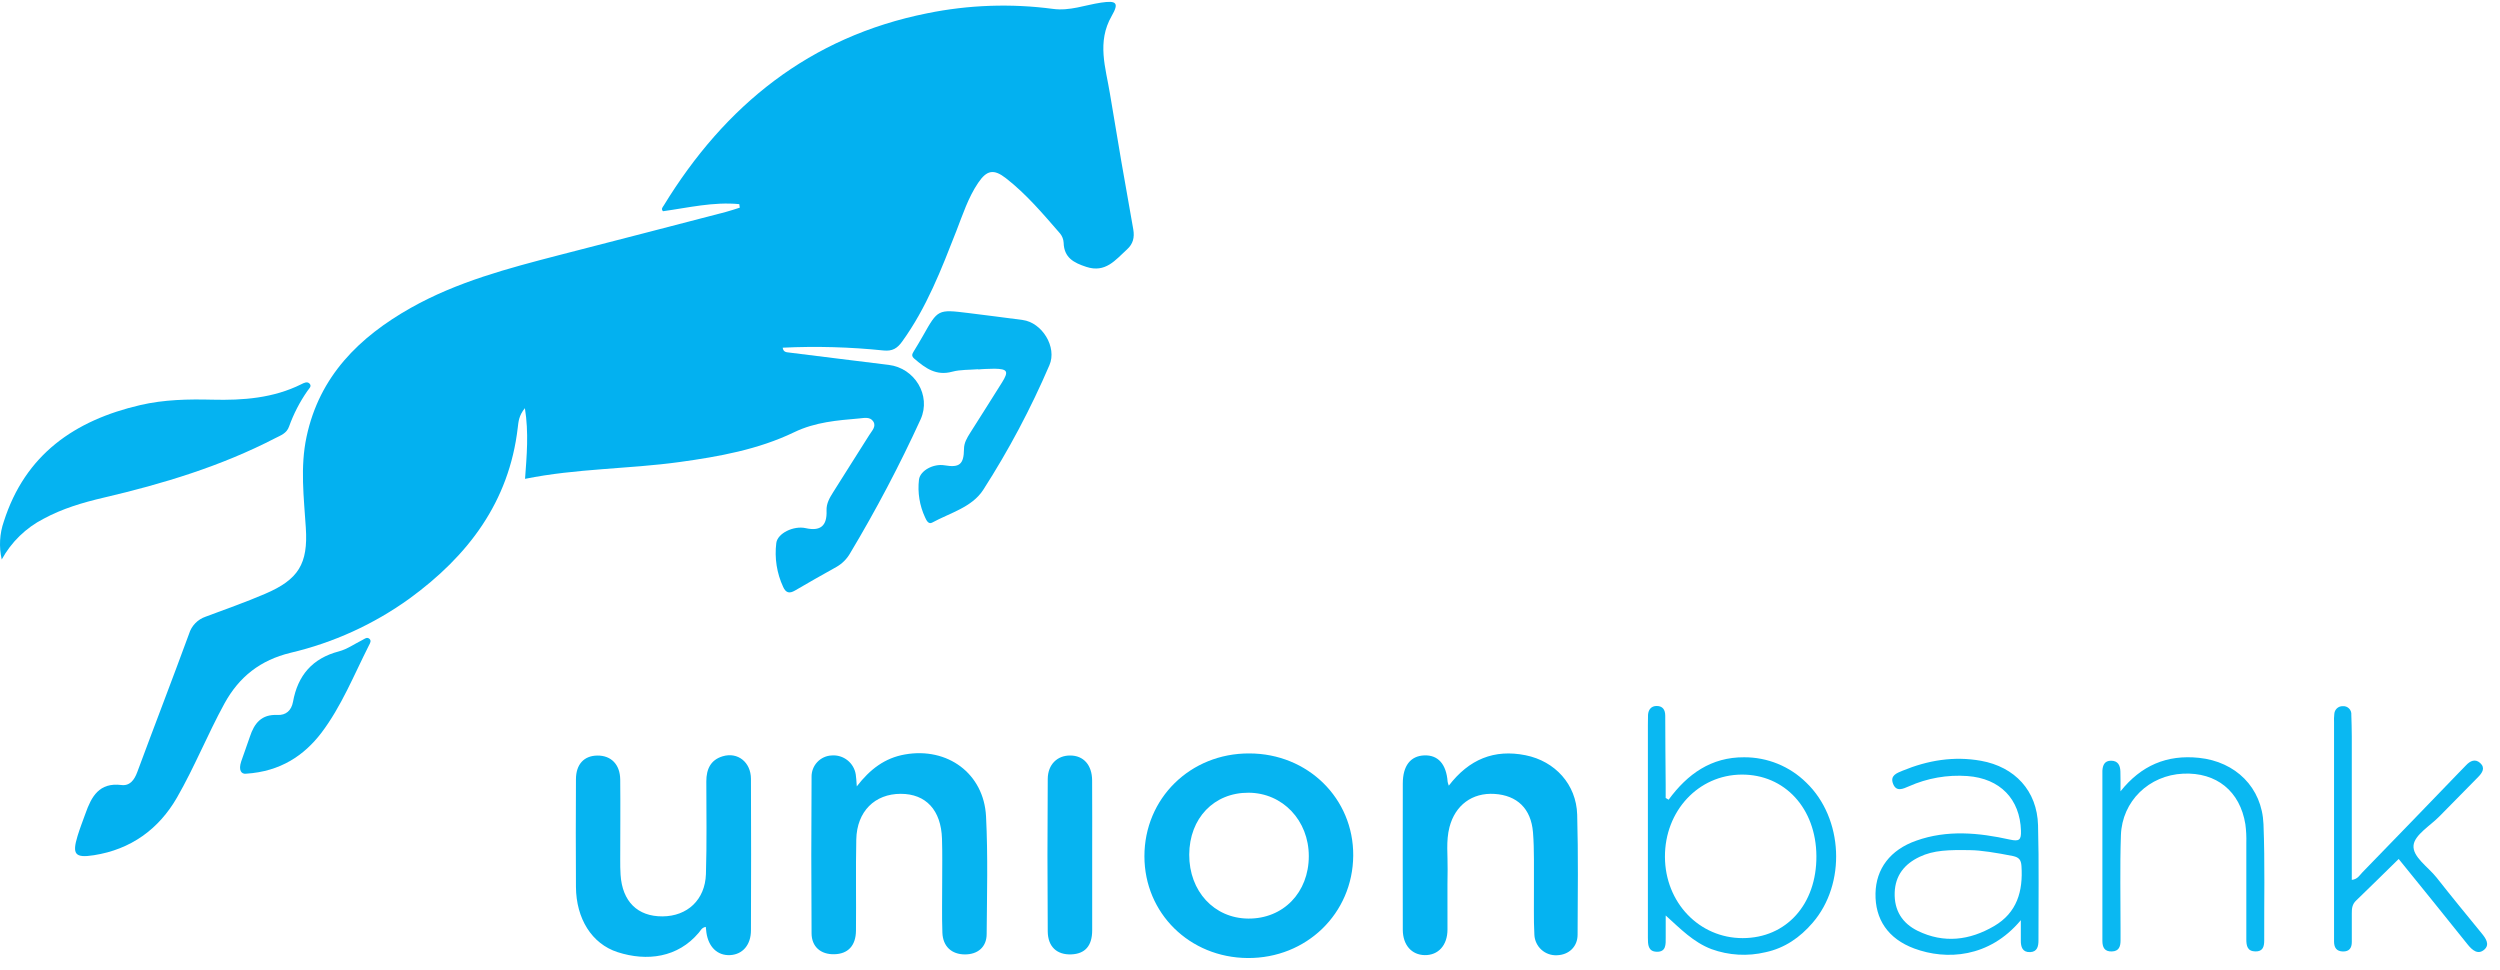 <svg width="134" height="52" viewBox="0 0 134 52" fill="none" xmlns="http://www.w3.org/2000/svg">
<path d="M39.625 10.942C38.24 10.807 36.89 11.135 35.536 11.322C35.419 11.197 35.522 11.104 35.571 11.025C38.861 5.64 43.406 1.971 49.703 0.711C51.921 0.259 54.198 0.18 56.441 0.477C57.345 0.599 58.162 0.267 59.018 0.141C59.836 0.02 59.998 0.141 59.586 0.856C58.78 2.259 59.266 3.63 59.493 5.022C59.891 7.445 60.307 9.867 60.742 12.286C60.821 12.735 60.73 13.076 60.406 13.37C59.788 13.933 59.257 14.646 58.221 14.303C57.549 14.082 57.033 13.811 57.011 13.009C57.002 12.829 56.935 12.658 56.822 12.518C55.912 11.473 55.018 10.407 53.916 9.551C53.264 9.044 52.89 9.114 52.423 9.809C51.895 10.595 51.605 11.494 51.265 12.369C50.458 14.432 49.666 16.496 48.352 18.312C48.092 18.672 47.835 18.832 47.362 18.786C45.565 18.6 43.756 18.549 41.952 18.636C41.989 18.884 42.152 18.878 42.31 18.898C44.086 19.115 45.858 19.344 47.633 19.558C49.033 19.727 49.918 21.194 49.348 22.47C48.222 24.929 46.962 27.324 45.572 29.645C45.396 29.958 45.138 30.216 44.825 30.392C44.083 30.804 43.345 31.224 42.611 31.653C42.318 31.823 42.126 31.787 41.978 31.462C41.637 30.727 41.509 29.911 41.609 29.107C41.675 28.582 42.54 28.167 43.18 28.308C43.974 28.486 44.337 28.189 44.303 27.367C44.287 26.98 44.474 26.677 44.661 26.377C45.299 25.352 45.955 24.339 46.595 23.315C46.729 23.096 46.982 22.86 46.808 22.592C46.635 22.325 46.318 22.405 46.059 22.428C44.864 22.533 43.697 22.622 42.564 23.169C40.64 24.096 38.533 24.474 36.424 24.765C33.685 25.143 30.902 25.108 28.143 25.666C28.232 24.416 28.347 23.212 28.135 21.877C27.811 22.27 27.79 22.603 27.752 22.921C27.288 26.914 25.081 29.805 21.937 32.092C20.025 33.468 17.861 34.453 15.568 34.991C13.965 35.382 12.82 36.265 12.027 37.715C11.125 39.364 10.425 41.116 9.491 42.741C8.514 44.443 7.013 45.531 5.03 45.84C4.02 45.998 3.859 45.792 4.156 44.811C4.279 44.408 4.436 44.005 4.579 43.609C4.901 42.698 5.314 41.929 6.507 42.077C6.958 42.134 7.201 41.809 7.359 41.38C8.275 38.907 9.226 36.449 10.133 33.974C10.197 33.762 10.31 33.569 10.464 33.409C10.617 33.25 10.806 33.129 11.015 33.057C12.09 32.654 13.165 32.279 14.205 31.831C16.003 31.064 16.517 30.219 16.392 28.289C16.288 26.661 16.084 25.035 16.431 23.412C17.123 20.158 19.253 18.064 22.024 16.5C24.505 15.102 27.229 14.385 29.953 13.678C32.939 12.911 35.924 12.138 38.906 11.36C39.159 11.294 39.405 11.207 39.653 11.13L39.625 10.942Z" fill="#03B1F0"/>
<path d="M66.959 40.384C70.101 40.384 72.556 42.803 72.533 45.863C72.509 48.964 70.023 51.373 66.873 51.35C63.759 51.327 61.344 48.949 61.341 45.899C61.339 42.792 63.802 40.373 66.959 40.384ZM63.743 45.807C63.735 47.769 65.077 49.223 66.91 49.236C68.784 49.25 70.152 47.837 70.152 45.889C70.152 43.975 68.749 42.499 66.927 42.49C65.069 42.48 63.751 43.857 63.743 45.807Z" fill="#06B4F1"/>
<path d="M45.924 42.15C46.636 41.227 47.429 40.627 48.503 40.439C50.781 40.036 52.735 41.454 52.852 43.763C52.958 45.858 52.901 47.962 52.885 50.063C52.885 50.764 52.404 51.162 51.709 51.157C51.015 51.151 50.54 50.739 50.512 49.992C50.48 49.099 50.503 48.204 50.501 47.304C50.501 46.522 50.516 45.738 50.491 44.957C50.442 43.423 49.632 42.55 48.28 42.549C46.89 42.549 45.931 43.49 45.897 44.988C45.861 46.618 45.897 48.251 45.88 49.883C45.873 50.689 45.452 51.13 44.721 51.147C43.99 51.165 43.504 50.744 43.5 50.025C43.481 47.232 43.481 44.438 43.5 41.643C43.494 41.348 43.604 41.062 43.806 40.847C44.008 40.632 44.286 40.504 44.581 40.492C44.886 40.468 45.187 40.561 45.426 40.751C45.665 40.941 45.823 41.214 45.869 41.516C45.898 41.688 45.9 41.852 45.924 42.15Z" fill="#06B4F1"/>
<path d="M77.655 42.112C78.741 40.696 80.087 40.144 81.77 40.481C83.349 40.798 84.49 42.041 84.537 43.663C84.597 45.807 84.569 47.953 84.559 50.098C84.559 50.748 84.084 51.184 83.453 51.201C83.301 51.209 83.15 51.187 83.007 51.136C82.865 51.086 82.733 51.008 82.621 50.906C82.508 50.804 82.417 50.682 82.353 50.545C82.288 50.408 82.25 50.26 82.243 50.108C82.197 49.262 82.227 48.411 82.219 47.555C82.209 46.573 82.247 45.586 82.168 44.609C82.064 43.335 81.313 42.632 80.11 42.554C78.907 42.477 77.996 43.16 77.691 44.338C77.498 45.088 77.605 45.85 77.592 46.606C77.573 47.681 77.592 48.757 77.585 49.824C77.585 50.669 77.088 51.209 76.362 51.194C75.667 51.182 75.193 50.657 75.19 49.838C75.181 47.224 75.19 44.609 75.19 41.995C75.19 41.045 75.604 40.517 76.342 40.489C77.08 40.461 77.523 40.958 77.593 41.901C77.608 41.973 77.628 42.044 77.655 42.112Z" fill="#05B3F1"/>
<path d="M37.83 49.681C37.616 49.716 37.553 49.877 37.457 49.99C36.33 51.334 34.673 51.54 33.108 51.037C31.713 50.588 30.883 49.23 30.871 47.543C30.857 45.62 30.863 43.695 30.871 41.772C30.871 40.966 31.305 40.506 32.017 40.498C32.755 40.49 33.235 40.973 33.244 41.786C33.259 43.217 33.244 44.648 33.244 46.086C33.244 46.355 33.244 46.624 33.263 46.892C33.357 48.321 34.172 49.125 35.509 49.118C36.846 49.111 37.793 48.226 37.838 46.852C37.889 45.198 37.862 43.542 37.859 41.88C37.859 41.231 38.088 40.729 38.739 40.536C39.546 40.295 40.247 40.856 40.251 41.745C40.262 44.452 40.262 47.159 40.251 49.865C40.251 50.649 39.801 51.163 39.128 51.194C38.455 51.225 37.975 50.76 37.863 49.985C37.854 49.891 37.843 49.789 37.83 49.681Z" fill="#06B4F1"/>
<path d="M0.093 29.988C-0.062 29.311 -0.023 28.605 0.206 27.95C1.354 24.357 4.005 22.529 7.519 21.712C8.793 21.416 10.088 21.391 11.384 21.423C13.031 21.463 14.643 21.344 16.15 20.595C16.292 20.524 16.463 20.432 16.587 20.556C16.738 20.708 16.55 20.837 16.474 20.959C16.066 21.547 15.737 22.185 15.495 22.858C15.368 23.233 15.044 23.335 14.756 23.484C11.843 24.992 8.733 25.933 5.548 26.676C4.436 26.937 3.348 27.258 2.337 27.805C1.388 28.292 0.606 29.052 0.093 29.988Z" fill="#05B3F1"/>
<path d="M52.434 19.79C51.966 19.83 51.481 19.805 51.036 19.924C50.18 20.158 49.604 19.736 49.02 19.236C48.852 19.094 48.875 18.998 48.967 18.849C49.141 18.563 49.315 18.277 49.479 17.985C50.27 16.582 50.27 16.578 51.886 16.776C52.861 16.894 53.836 17.024 54.81 17.151C55.855 17.285 56.671 18.605 56.248 19.576C55.251 21.899 54.064 24.136 52.697 26.262C52.091 27.194 50.921 27.491 49.969 28.009C49.766 28.121 49.657 27.894 49.585 27.734C49.29 27.102 49.176 26.401 49.257 25.709C49.319 25.221 50.036 24.838 50.634 24.942C51.427 25.077 51.661 24.89 51.67 24.069C51.67 23.734 51.834 23.47 51.998 23.206C52.567 22.296 53.153 21.399 53.716 20.486C54.079 19.9 54.001 19.775 53.305 19.763C53.149 19.763 52.993 19.77 52.836 19.776C52.701 19.776 52.567 19.794 52.432 19.803L52.434 19.79Z" fill="#06B4F1"/>
<path d="M89.438 42.864C90.45 41.485 91.723 40.579 93.486 40.59C94.732 40.585 95.929 41.073 96.816 41.948C98.807 43.859 98.967 47.375 97.152 49.467C96.481 50.25 95.649 50.823 94.637 51.038C93.674 51.269 92.664 51.211 91.734 50.873C90.767 50.504 90.077 49.789 89.282 49.07C89.282 49.462 89.282 49.855 89.282 50.247C89.282 50.61 89.316 51.034 88.789 51.014C88.334 50.997 88.326 50.619 88.327 50.266C88.327 49.103 88.327 47.941 88.327 46.772C88.327 44.132 88.327 41.493 88.327 38.855C88.327 38.676 88.327 38.497 88.334 38.317C88.353 38.033 88.507 37.843 88.793 37.84C89.121 37.84 89.256 38.04 89.257 38.364C89.257 39.594 89.272 40.823 89.28 42.053C89.28 42.292 89.28 42.532 89.28 42.771L89.438 42.864ZM97.359 45.883C97.343 43.33 95.665 41.503 93.349 41.518C91.034 41.533 89.233 43.464 89.241 45.925C89.249 48.386 91.089 50.286 93.407 50.283C95.747 50.281 97.376 48.47 97.359 45.883Z" fill="#0AB8F2"/>
<path d="M108.316 49.322C106.619 51.352 104.319 51.473 102.607 50.841C101.195 50.318 100.499 49.269 100.527 47.884C100.554 46.562 101.32 45.55 102.705 45.062C104.371 44.467 106.065 44.633 107.732 45.002C108.236 45.112 108.339 45.02 108.324 44.529C108.272 42.831 107.207 41.724 105.454 41.596C104.378 41.518 103.3 41.708 102.316 42.147C101.999 42.282 101.644 42.46 101.469 42.013C101.294 41.565 101.667 41.438 101.984 41.307C103.328 40.754 104.724 40.517 106.179 40.778C107.999 41.104 109.191 42.391 109.239 44.234C109.295 46.289 109.257 48.348 109.262 50.404C109.262 50.725 109.195 51.016 108.822 51.033C108.406 51.053 108.311 50.756 108.316 50.403C108.316 50.086 108.316 49.781 108.316 49.322ZM105.628 45.569C104.443 45.546 103.639 45.569 102.891 45.926C102.085 46.308 101.586 46.918 101.555 47.845C101.524 48.795 101.958 49.488 102.791 49.895C104.194 50.579 105.575 50.403 106.884 49.638C108.112 48.922 108.44 47.769 108.351 46.422C108.328 46.084 108.217 45.956 107.902 45.885C107.017 45.707 106.136 45.57 105.618 45.569H105.628Z" fill="#0AB8F2"/>
<path d="M128.569 46.041C127.784 46.809 127.039 47.548 126.284 48.274C126.082 48.468 126.053 48.689 126.057 48.946C126.057 49.461 126.057 49.975 126.057 50.489C126.057 50.809 125.923 51.006 125.581 50.999C125.24 50.993 125.109 50.792 125.105 50.478C125.105 50.388 125.105 50.299 125.105 50.209C125.105 46.385 125.105 42.559 125.105 38.734C125.098 38.577 125.102 38.42 125.119 38.265C125.126 38.151 125.177 38.044 125.261 37.966C125.345 37.889 125.456 37.848 125.57 37.851C125.633 37.845 125.695 37.854 125.754 37.875C125.812 37.897 125.865 37.931 125.909 37.975C125.953 38.019 125.987 38.072 126.008 38.131C126.029 38.19 126.037 38.252 126.031 38.314C126.041 38.695 126.056 39.074 126.056 39.454C126.056 41.803 126.056 44.152 126.056 46.501V47.163C126.375 47.126 126.478 46.905 126.623 46.76C128.354 44.979 130.08 43.195 131.802 41.407C131.927 41.272 132.055 41.153 132.177 41.022C132.4 40.782 132.67 40.655 132.936 40.896C133.225 41.158 133.053 41.419 132.832 41.645C132.141 42.346 131.447 43.045 130.761 43.749C130.261 44.261 129.427 44.744 129.367 45.305C129.3 45.928 130.154 46.468 130.606 47.044C131.394 48.047 132.204 49.031 133.01 50.018C133.233 50.287 133.471 50.623 133.162 50.896C132.823 51.196 132.517 50.935 132.268 50.627C131.04 49.086 129.8 47.56 128.569 46.041Z" fill="#0AB8F2"/>
<path d="M113.658 42.416C114.763 41.03 116.14 40.44 117.865 40.62C119.825 40.823 121.245 42.206 121.323 44.178C121.405 46.254 121.353 48.336 121.362 50.415C121.362 50.74 121.288 51.004 120.89 50.997C120.457 50.989 120.403 50.692 120.403 50.349C120.403 48.627 120.403 46.905 120.403 45.183C120.413 44.848 120.396 44.513 120.352 44.181C120.065 42.405 118.805 41.388 117.019 41.468C115.193 41.55 113.744 42.936 113.681 44.768C113.623 46.465 113.664 48.165 113.661 49.865C113.661 50.044 113.661 50.223 113.661 50.403C113.661 50.723 113.584 50.989 113.191 50.998C112.797 51.008 112.691 50.77 112.688 50.435C112.688 50.345 112.688 50.256 112.688 50.166V41.646C112.688 41.534 112.688 41.423 112.688 41.311C112.705 41.016 112.804 40.774 113.15 40.774C113.528 40.774 113.644 41.028 113.653 41.35C113.666 41.702 113.658 42.058 113.658 42.416Z" fill="#0AB8F2"/>
<path d="M58.541 45.846C58.541 47.19 58.541 48.525 58.541 49.865C58.541 50.7 58.156 51.126 57.422 51.155C56.658 51.185 56.166 50.752 56.159 49.922C56.139 47.198 56.139 44.474 56.159 41.748C56.166 40.97 56.678 40.49 57.361 40.495C58.077 40.495 58.532 41.004 58.538 41.826C58.547 43.166 58.541 44.506 58.541 45.846Z" fill="#06B4F1"/>
<path d="M13.197 41.47C12.928 41.506 12.774 41.279 12.928 40.814C13.076 40.371 13.247 39.934 13.393 39.489C13.629 38.77 14.012 38.279 14.872 38.322C15.322 38.345 15.62 38.085 15.705 37.618C15.96 36.203 16.741 35.287 18.167 34.913C18.61 34.797 19.008 34.51 19.429 34.301C19.544 34.244 19.664 34.131 19.794 34.234C19.925 34.338 19.834 34.478 19.776 34.59C18.969 36.184 18.297 37.87 17.222 39.286C16.306 40.482 15.049 41.349 13.197 41.47Z" fill="#06B4F1"/>
</svg>

